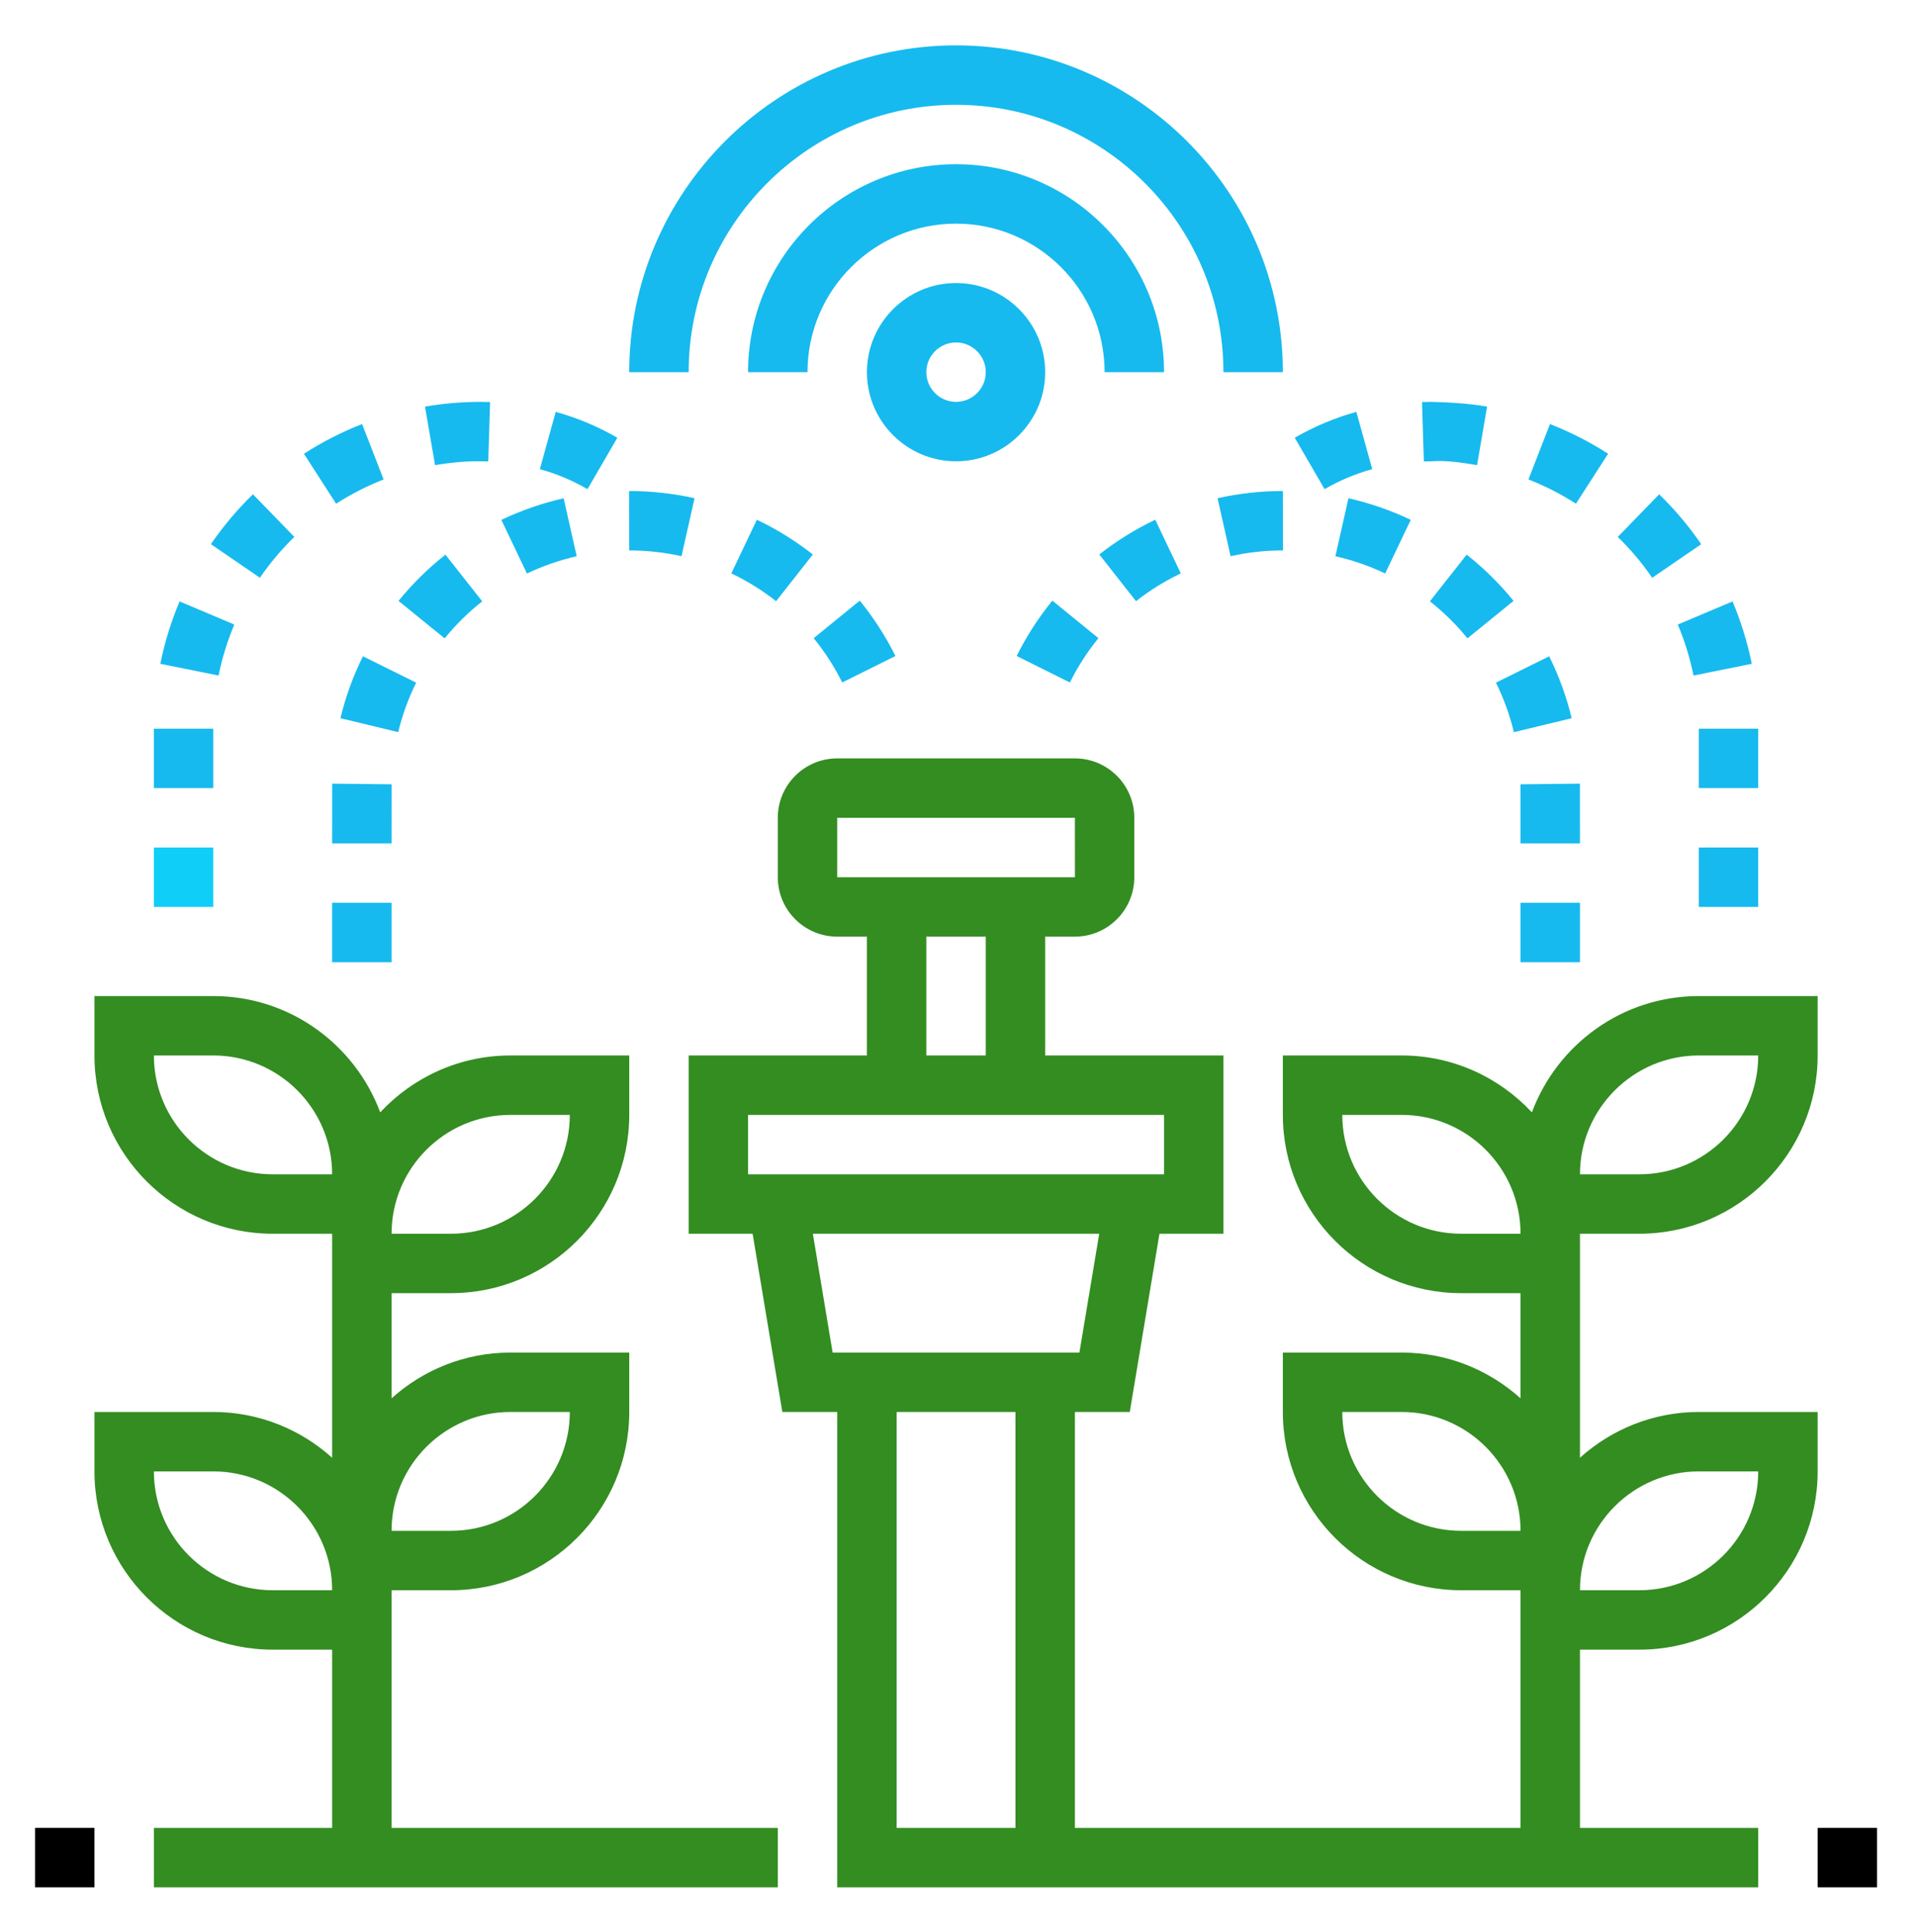 <svg width="120" height="121" viewBox="0 0 120 121" fill="none" xmlns="http://www.w3.org/2000/svg">
<path d="M65.46 23.311C65.46 20.233 62.956 17.728 59.878 17.728C56.8 17.728 54.296 20.233 54.296 23.311C54.296 26.388 56.8 28.893 59.878 28.893C62.956 28.893 65.46 26.388 65.46 23.311ZM58.017 23.311C58.017 22.285 58.853 21.45 59.878 21.45C60.904 21.45 61.739 22.285 61.739 23.311C61.739 24.336 60.904 25.171 59.878 25.171C58.853 25.171 58.017 24.336 58.017 23.311Z" fill="#16BAEE"/>
<path d="M72.903 23.311C72.903 16.128 67.06 10.285 59.878 10.285C52.695 10.285 46.852 16.128 46.852 23.311H50.574C50.574 18.18 54.748 14.007 59.878 14.007C65.008 14.007 69.182 18.18 69.182 23.311H72.903Z" fill="#16BAEE"/>
<path d="M5.916 114.488H2.194V118.21H5.916V114.488Z" fill="black"/>
<path d="M117.561 114.488H113.84V118.21H117.561V114.488Z" fill="black"/>
<path d="M110.118 53.083H106.396V56.804H110.118V53.083Z" fill="#16BAEE"/>
<path d="M110.118 45.64H106.396V49.361H110.118V45.64Z" fill="#16BAEE"/>
<path d="M100.717 28.42C99.567 27.68 98.343 27.055 97.076 26.561L95.727 30.03C96.761 30.432 97.762 30.944 98.702 31.548L100.717 28.42Z" fill="#16BAEE"/>
<path d="M106.066 42.311L109.715 41.576C109.445 40.242 109.04 38.928 108.509 37.67L105.08 39.118C105.515 40.145 105.847 41.221 106.066 42.311Z" fill="#16BAEE"/>
<path d="M106.548 34.085C105.778 32.961 104.892 31.911 103.915 30.96L101.321 33.63C102.121 34.408 102.847 35.268 103.476 36.189L106.548 34.085Z" fill="#16BAEE"/>
<path d="M89.651 28.893C90.552 28.819 91.568 28.973 92.508 29.135L93.138 25.467C91.989 25.27 90.766 25.197 89.65 25.171L89.061 25.181L89.177 28.9L89.651 28.893Z" fill="#16BAEE"/>
<path d="M85.943 29.384L84.949 25.797C83.596 26.172 82.297 26.718 81.09 27.419L82.96 30.637C83.892 30.095 84.895 29.673 85.943 29.384Z" fill="#16BAEE"/>
<path d="M38.664 27.419C37.457 26.718 36.158 26.172 34.805 25.797L33.812 29.384C34.857 29.674 35.862 30.095 36.794 30.638L38.664 27.419Z" fill="#16BAEE"/>
<path d="M13.358 45.64H9.637V49.361H13.358V45.64Z" fill="#16BAEE"/>
<path d="M14.676 39.118L11.247 37.67C10.716 38.928 10.311 40.242 10.041 41.576L13.69 42.311C13.909 41.221 14.241 40.145 14.676 39.118Z" fill="#16BAEE"/>
<path d="M18.435 33.629L15.841 30.958C14.864 31.909 13.978 32.961 13.208 34.083L16.278 36.185C16.909 35.268 17.635 34.406 18.435 33.629Z" fill="#16BAEE"/>
<path d="M30.105 28.893L30.58 28.9L30.695 25.181L30.107 25.171C30.102 25.171 30.096 25.171 30.09 25.171C28.927 25.171 27.761 25.272 26.618 25.467L27.249 29.135C28.187 28.973 29.182 28.876 30.105 28.893Z" fill="#16BAEE"/>
<path d="M24.027 30.03L22.678 26.561C21.41 27.055 20.186 27.68 19.036 28.42L21.051 31.55C21.993 30.944 22.994 30.432 24.027 30.03Z" fill="#16BAEE"/>
<path d="M13.358 53.083H9.637V56.804H13.358V53.083Z" fill="#0FCEF8"/>
<path d="M59.878 6.564C69.111 6.564 76.624 14.078 76.624 23.311H80.346C80.346 12.025 71.163 2.842 59.878 2.842C48.592 2.842 39.409 12.025 39.409 23.311H43.131C43.131 14.078 50.645 6.564 59.878 6.564Z" fill="#16BAEE"/>
<path d="M102.675 103.324C108.833 103.324 113.84 98.316 113.84 92.159V88.437H106.397C103.535 88.437 100.932 89.528 98.954 91.303V80.994V77.273H102.675C108.833 77.273 113.84 72.266 113.84 66.108V62.387H106.397C101.607 62.387 97.525 65.424 95.943 69.67C93.904 67.485 91.007 66.108 87.789 66.108H80.346V69.83C80.346 75.987 85.353 80.994 91.511 80.994H95.232V87.582C93.254 85.806 90.651 84.716 87.789 84.716H80.346V88.437C80.346 94.595 85.353 99.602 91.511 99.602H95.232V103.324V114.488H67.321V88.437H70.758L72.618 77.273H76.625V66.108H65.46V58.665H67.321C69.373 58.665 71.042 56.996 71.042 54.944V51.222C71.042 49.17 69.373 47.501 67.321 47.501H52.435C50.382 47.501 48.713 49.17 48.713 51.222V54.944C48.713 56.996 50.382 58.665 52.435 58.665H54.295V66.108H43.131V77.273H47.137L48.998 88.437H52.435V118.21H110.118V114.488H98.954V103.324H102.675ZM106.397 66.108H110.118C110.118 70.213 106.78 73.551 102.675 73.551H98.954C98.954 69.447 102.292 66.108 106.397 66.108ZM91.511 77.273C87.406 77.273 84.068 73.935 84.068 69.83H87.789C91.894 69.83 95.232 73.168 95.232 77.273H91.511ZM52.435 51.222H67.321L67.323 54.944H52.435V51.222ZM58.017 58.665H61.739V66.108H58.017V58.665ZM46.852 69.83H72.903V73.551H46.852V69.83ZM50.909 77.273H68.845L67.604 84.716H52.148L50.909 77.273ZM56.156 88.437H63.599V114.488H56.156V88.437ZM91.511 95.88C87.406 95.88 84.068 92.542 84.068 88.437H87.789C91.894 88.437 95.232 91.776 95.232 95.88H91.511ZM106.397 92.159H110.118C110.118 96.264 106.78 99.602 102.675 99.602H98.954C98.954 95.497 102.292 92.159 106.397 92.159Z" fill="#338D21"/>
<path d="M24.524 103.324V99.602H28.245C34.403 99.602 39.41 94.595 39.41 88.437V84.716H31.967C29.105 84.716 26.502 85.806 24.524 87.582V80.994H28.245C34.403 80.994 39.41 75.987 39.41 69.83V66.108H31.967C28.749 66.108 25.852 67.485 23.813 69.67C22.231 65.424 18.149 62.387 13.359 62.387H5.916V66.108C5.916 72.266 10.923 77.273 17.081 77.273H20.802V80.994V91.303C18.824 89.528 16.221 88.437 13.359 88.437H5.916V92.159C5.916 98.316 10.923 103.324 17.081 103.324H20.802V114.488H9.638V118.21H48.714V114.488H24.524V103.324ZM17.081 73.551C12.976 73.551 9.638 70.213 9.638 66.108H13.359C17.464 66.108 20.802 69.447 20.802 73.551H17.081ZM31.967 69.83H35.688C35.688 73.935 32.35 77.273 28.245 77.273H24.524C24.524 73.168 27.862 69.83 31.967 69.83ZM31.967 88.437H35.688C35.688 92.542 32.35 95.88 28.245 95.88H24.524C24.524 91.776 27.862 88.437 31.967 88.437ZM17.081 99.602C12.976 99.602 9.638 96.264 9.638 92.159H13.359C17.464 92.159 20.802 95.497 20.802 99.602H17.081Z" fill="#338D21"/>
<path d="M83.637 34.84C84.71 35.082 85.758 35.445 86.754 35.919L88.356 32.56C87.111 31.967 85.797 31.511 84.454 31.208L83.637 34.84Z" fill="#16BAEE"/>
<path d="M89.555 37.663C90.42 38.346 91.213 39.125 91.907 39.981L94.796 37.635C93.927 36.567 92.939 35.592 91.858 34.739L89.555 37.663Z" fill="#16BAEE"/>
<path d="M98.954 56.546H95.232V60.267H98.954V56.546Z" fill="#16BAEE"/>
<path d="M98.952 49.084L95.231 49.123L95.232 52.824H98.954L98.952 49.084Z" fill="#16BAEE"/>
<path d="M73.953 35.914L72.354 32.553C71.113 33.143 69.933 33.876 68.849 34.728L71.148 37.654C72.017 36.972 72.961 36.386 73.953 35.914Z" fill="#16BAEE"/>
<path d="M68.795 39.972L65.909 37.62C65.04 38.688 64.286 39.855 63.674 41.088L67.007 42.746C67.498 41.758 68.099 40.826 68.795 39.972Z" fill="#16BAEE"/>
<path d="M76.257 31.206L77.072 34.836C78.136 34.598 79.24 34.475 80.354 34.475L80.347 30.754C78.962 30.754 77.587 30.908 76.257 31.206Z" fill="#16BAEE"/>
<path d="M93.691 42.757C94.181 43.745 94.558 44.788 94.817 45.858L98.434 44.985C98.113 43.647 97.638 42.341 97.026 41.107L93.691 42.757Z" fill="#16BAEE"/>
<path d="M50.961 39.972C51.657 40.824 52.258 41.758 52.749 42.746L56.082 41.088C55.468 39.855 54.716 38.688 53.847 37.62L50.961 39.972Z" fill="#16BAEE"/>
<path d="M24.525 49.123L20.804 49.084L20.802 52.824H24.523L24.525 49.123Z" fill="#16BAEE"/>
<path d="M45.803 35.914C46.796 36.386 47.74 36.972 48.607 37.655L50.907 34.73C49.822 33.878 48.644 33.145 47.401 32.555L45.803 35.914Z" fill="#16BAEE"/>
<path d="M26.064 42.758L22.73 41.105C22.118 42.341 21.643 43.645 21.321 44.983L24.939 45.856C25.197 44.788 25.575 43.744 26.064 42.758Z" fill="#16BAEE"/>
<path d="M24.523 56.546H20.802V60.267H24.523V56.546Z" fill="#16BAEE"/>
<path d="M42.684 34.836L43.499 31.206C42.168 30.908 40.793 30.754 39.401 30.754L39.409 34.475C40.516 34.475 41.619 34.598 42.684 34.836Z" fill="#16BAEE"/>
<path d="M30.201 37.663L27.897 34.741C26.816 35.594 25.828 36.567 24.959 37.637L27.849 39.983C28.545 39.127 29.335 38.347 30.201 37.663Z" fill="#16BAEE"/>
<path d="M36.119 34.84L35.302 31.21C33.959 31.513 32.647 31.967 31.4 32.562L33.002 35.921C33.998 35.445 35.046 35.082 36.119 34.84Z" fill="#16BAEE"/>
</svg>
